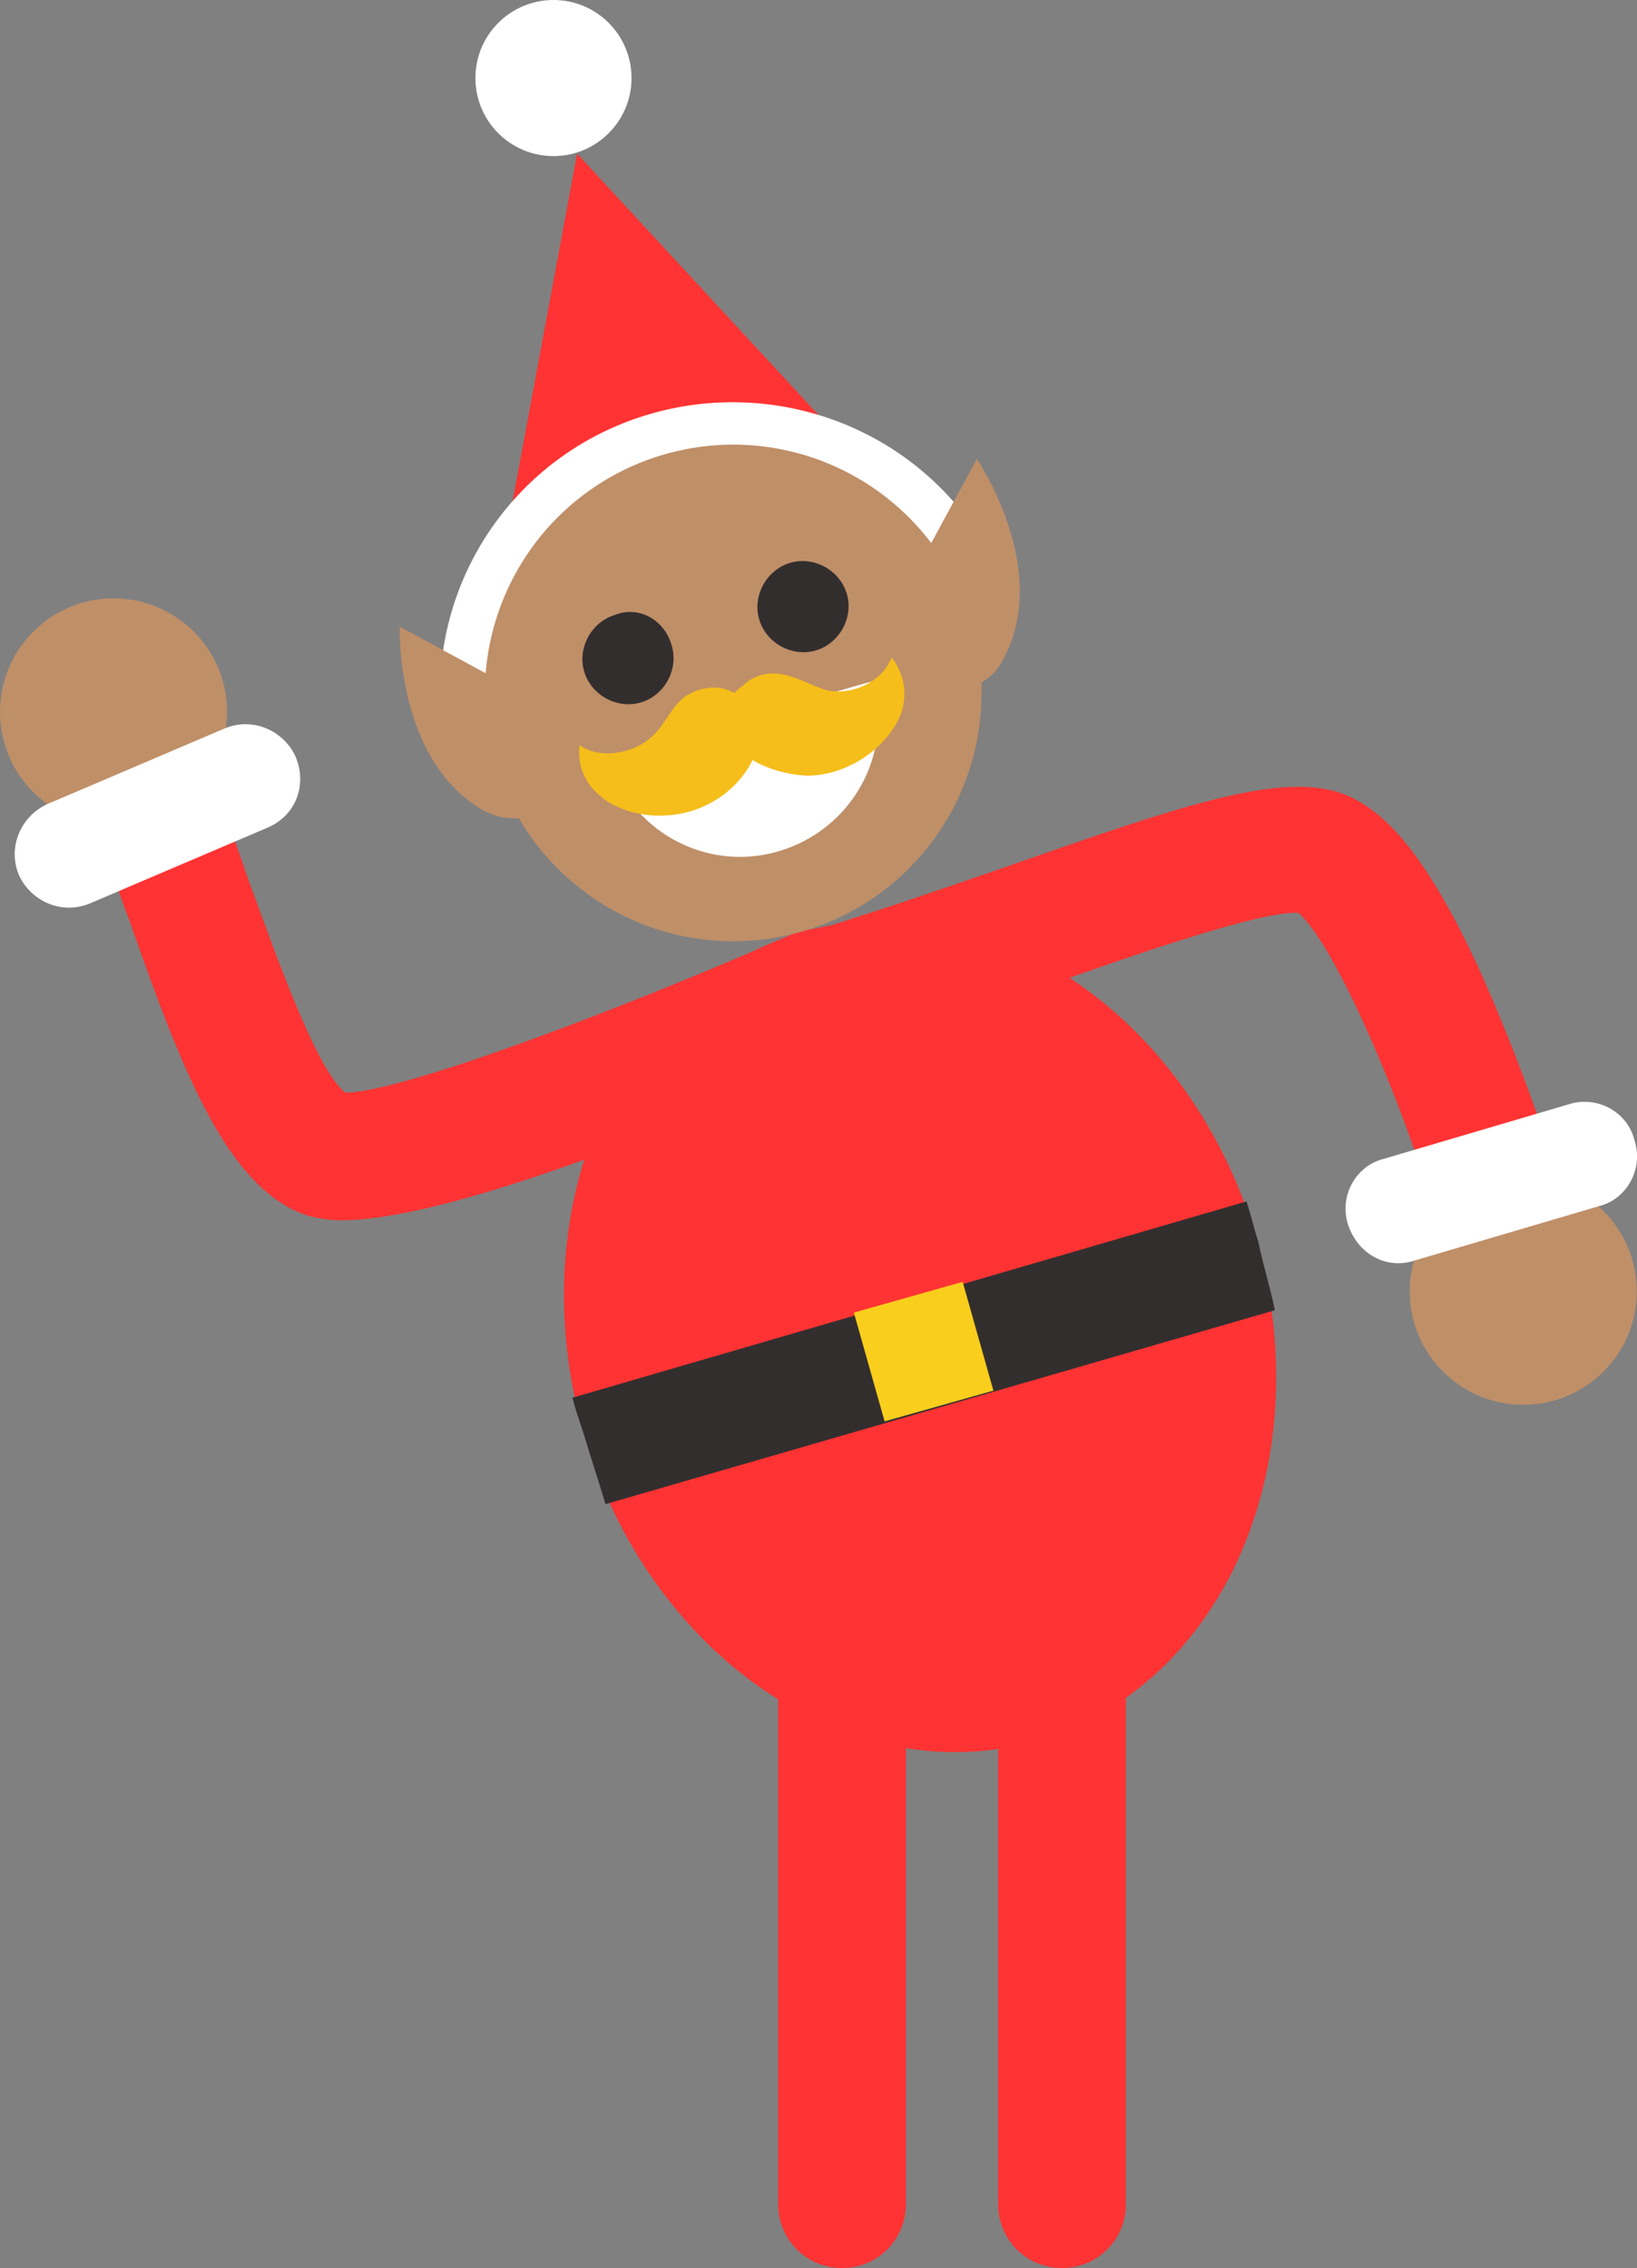<svg version="1.1" id="Layer_1" xmlns="http://www.w3.org/2000/svg" x="0" y="0" viewBox="0 0 69.21 95.9" xml:space="preserve"><rect x="0" y="0" width="69.21" height="95.9" fill="#808080" stroke="none"/><style>.st0{fill:#f33}.st1{fill:#332e2e}.st3{fill:#bf8f68}.st4{fill:#fff}.st5{fill:#f5be1a}</style><path class="st0" d="M44.9 95.9c-1.5 0-2.7-1.2-2.7-2.7V68.3c0-1.5 1.2-2.7 2.7-2.7s2.7 1.2 2.7 2.7v24.9c0 1.5-1.2 2.7-2.7 2.7z"/><ellipse transform="rotate(-16.219 38.9 56.5)" class="st0" cx="38.9" cy="56.5" rx="14.8" ry="17.8"/><path class="st0" d="M37.8 69.3l8.9-2.6-12-24.6 3.1 27.2z"/><path class="st1" d="M24.7 60.7c.3 1 .6 1.9.9 2.9l28.3-8.2c-.2-1-.5-1.9-.7-2.9-.2-.6-.3-1.1-.5-1.7l-28.5 8.3c.1.4.3 1 .5 1.6z"/><path d="M36.1 55.5l4.6-1.3 1.3 4.6-4.6 1.3-1.3-4.6z" fill="#f9ce1d"/><path class="st0" d="M63.1 52.7c-1.2 0-2.2-.8-2.6-1.9-1.5-5-4.2-11-5.6-12.2-1.6-.1-7 1.8-10.7 3.1-2.9 1-5.9 2.1-8.8 2.9-1.4.4-2.9-.4-3.3-1.8-.4-1.4.4-2.9 1.8-3.3 2.7-.8 5.6-1.8 8.5-2.8 8-2.8 12.3-4.3 14.9-2.9 1.1.6 2.8 1.9 5.2 7.1 1.4 3.1 2.6 6.4 3.2 8.4.4 1.4-.4 2.9-1.8 3.3-.3.1-.6.1-.8.1z"/><circle class="st3" cx="64.4" cy="54.6" r="4.8"/><path class="st4" d="M69.1 48.2c-.3-1.2-1.6-1.9-2.8-1.5L58.5 49c-1.2.3-1.9 1.6-1.5 2.8.4 1.2 1.6 1.9 2.8 1.5l7.8-2.3c1.2-.3 1.9-1.6 1.5-2.8z"/><path class="st0" d="M14.4 51.6c-.5 0-1-.1-1.4-.2-3.3-1.1-5.2-5.8-7.5-12.4-.5-1.3-.9-2.6-1.3-3.5-.6-1.4 0-3 1.4-3.5 1.4-.6 3 0 3.5 1.4.4 1 .9 2.3 1.4 3.8.9 2.4 2.8 8 4.1 9 2.3 0 11.4-3.4 18.9-6.7 1.4-.6 3 0 3.6 1.4s0 3-1.4 3.6c-7.5 3.4-16.9 7.1-21.3 7.1z"/><circle class="st3" cx="4.8" cy="30.1" r="4.8"/><path class="st4" d="M12.5 32c-.5-1.1-1.8-1.7-3-1.2L2 34C.9 34.5.3 35.8.8 37c.5 1.1 1.8 1.7 3 1.2l7.5-3.2c1.2-.5 1.7-1.8 1.2-3z"/><path class="st0" d="M35.6 95.9c-1.5 0-2.7-1.2-2.7-2.7V68.3c0-1.5 1.2-2.7 2.7-2.7s2.7 1.2 2.7 2.7v24.9c0 1.5-1.2 2.7-2.7 2.7z"/><circle class="st4" cx="23.4" cy="3.3" r="3.3"/><path class="st0" d="M38.9 22.2L24.4 6.5l-3.9 21 18.4-5.3z"/><path class="st4" d="M39.8 26.7c-1.1.3-2.4-.1-3.1-1.1-1.6-2.5-4.7-3.6-7.5-2.8s-4.8 3.4-4.9 6.4c0 1.6-1.3 2.8-2.9 2.8s-2.8-1.3-2.8-2.9c.1-5.4 3.7-10.1 8.9-11.6s10.8.5 13.8 5c.9 1.3.5 3-.8 3.9-.2.1-.5.3-.7.3z"/><path class="st3" d="M41.3 19.4L38 25.5c-.3.6-.4 1.3-.2 1.9.4 1.3 1.8 2.1 3.1 1.7.7-.2 1.2-.6 1.5-1.2 2.1-3.8-1.1-8.5-1.1-8.5zM23 29.8l-6.1-3.3s-.2 5.7 3.6 7.8c.6.3 1.3.4 1.9.2 1.3-.4 2.1-1.8 1.7-3.1 0-.8-.5-1.3-1.1-1.6z"/><circle class="st3" cx="31" cy="29.3" r="10.5"/><path class="st1" d="M28.4 27.3c.3 1-.3 2.1-1.3 2.4-1 .3-2.1-.3-2.4-1.3S25 26.3 26 26c1-.4 2.1.2 2.4 1.3zm7.4-2.2c.3 1-.3 2.1-1.3 2.4-1 .3-2.1-.3-2.4-1.3-.3-1 .3-2.1 1.3-2.4 1-.3 2.1.3 2.4 1.3z"/><path class="st4" d="M36.9 28.8c.9 3.1-.9 6.3-4 7.2s-6.3-.9-7.2-4l11.2-3.2z"/><path class="st5" d="M31.8 30c-.3-.5-.8-.8-1.3-.9-.6-.1-1.2.1-1.6.4-.6.5-.8 1.2-1.4 1.7-.8.7-2.2.9-3 .3-.1 1 .3 1.8 1.2 2.4 1.3.8 3.2.8 4.6-.1 1.3-.8 2.3-2.5 1.5-3.8z"/><path class="st5" d="M30.7 30.4c0-.5.2-1.1.7-1.4.4-.4 1-.6 1.6-.5.7.1 1.3.5 2 .7 1.1.2 2.3-.4 2.7-1.4.6.8.7 1.7.3 2.6-.7 1.4-2.3 2.4-3.9 2.4-1.6-.1-3.4-.9-3.4-2.4z"/></svg>
